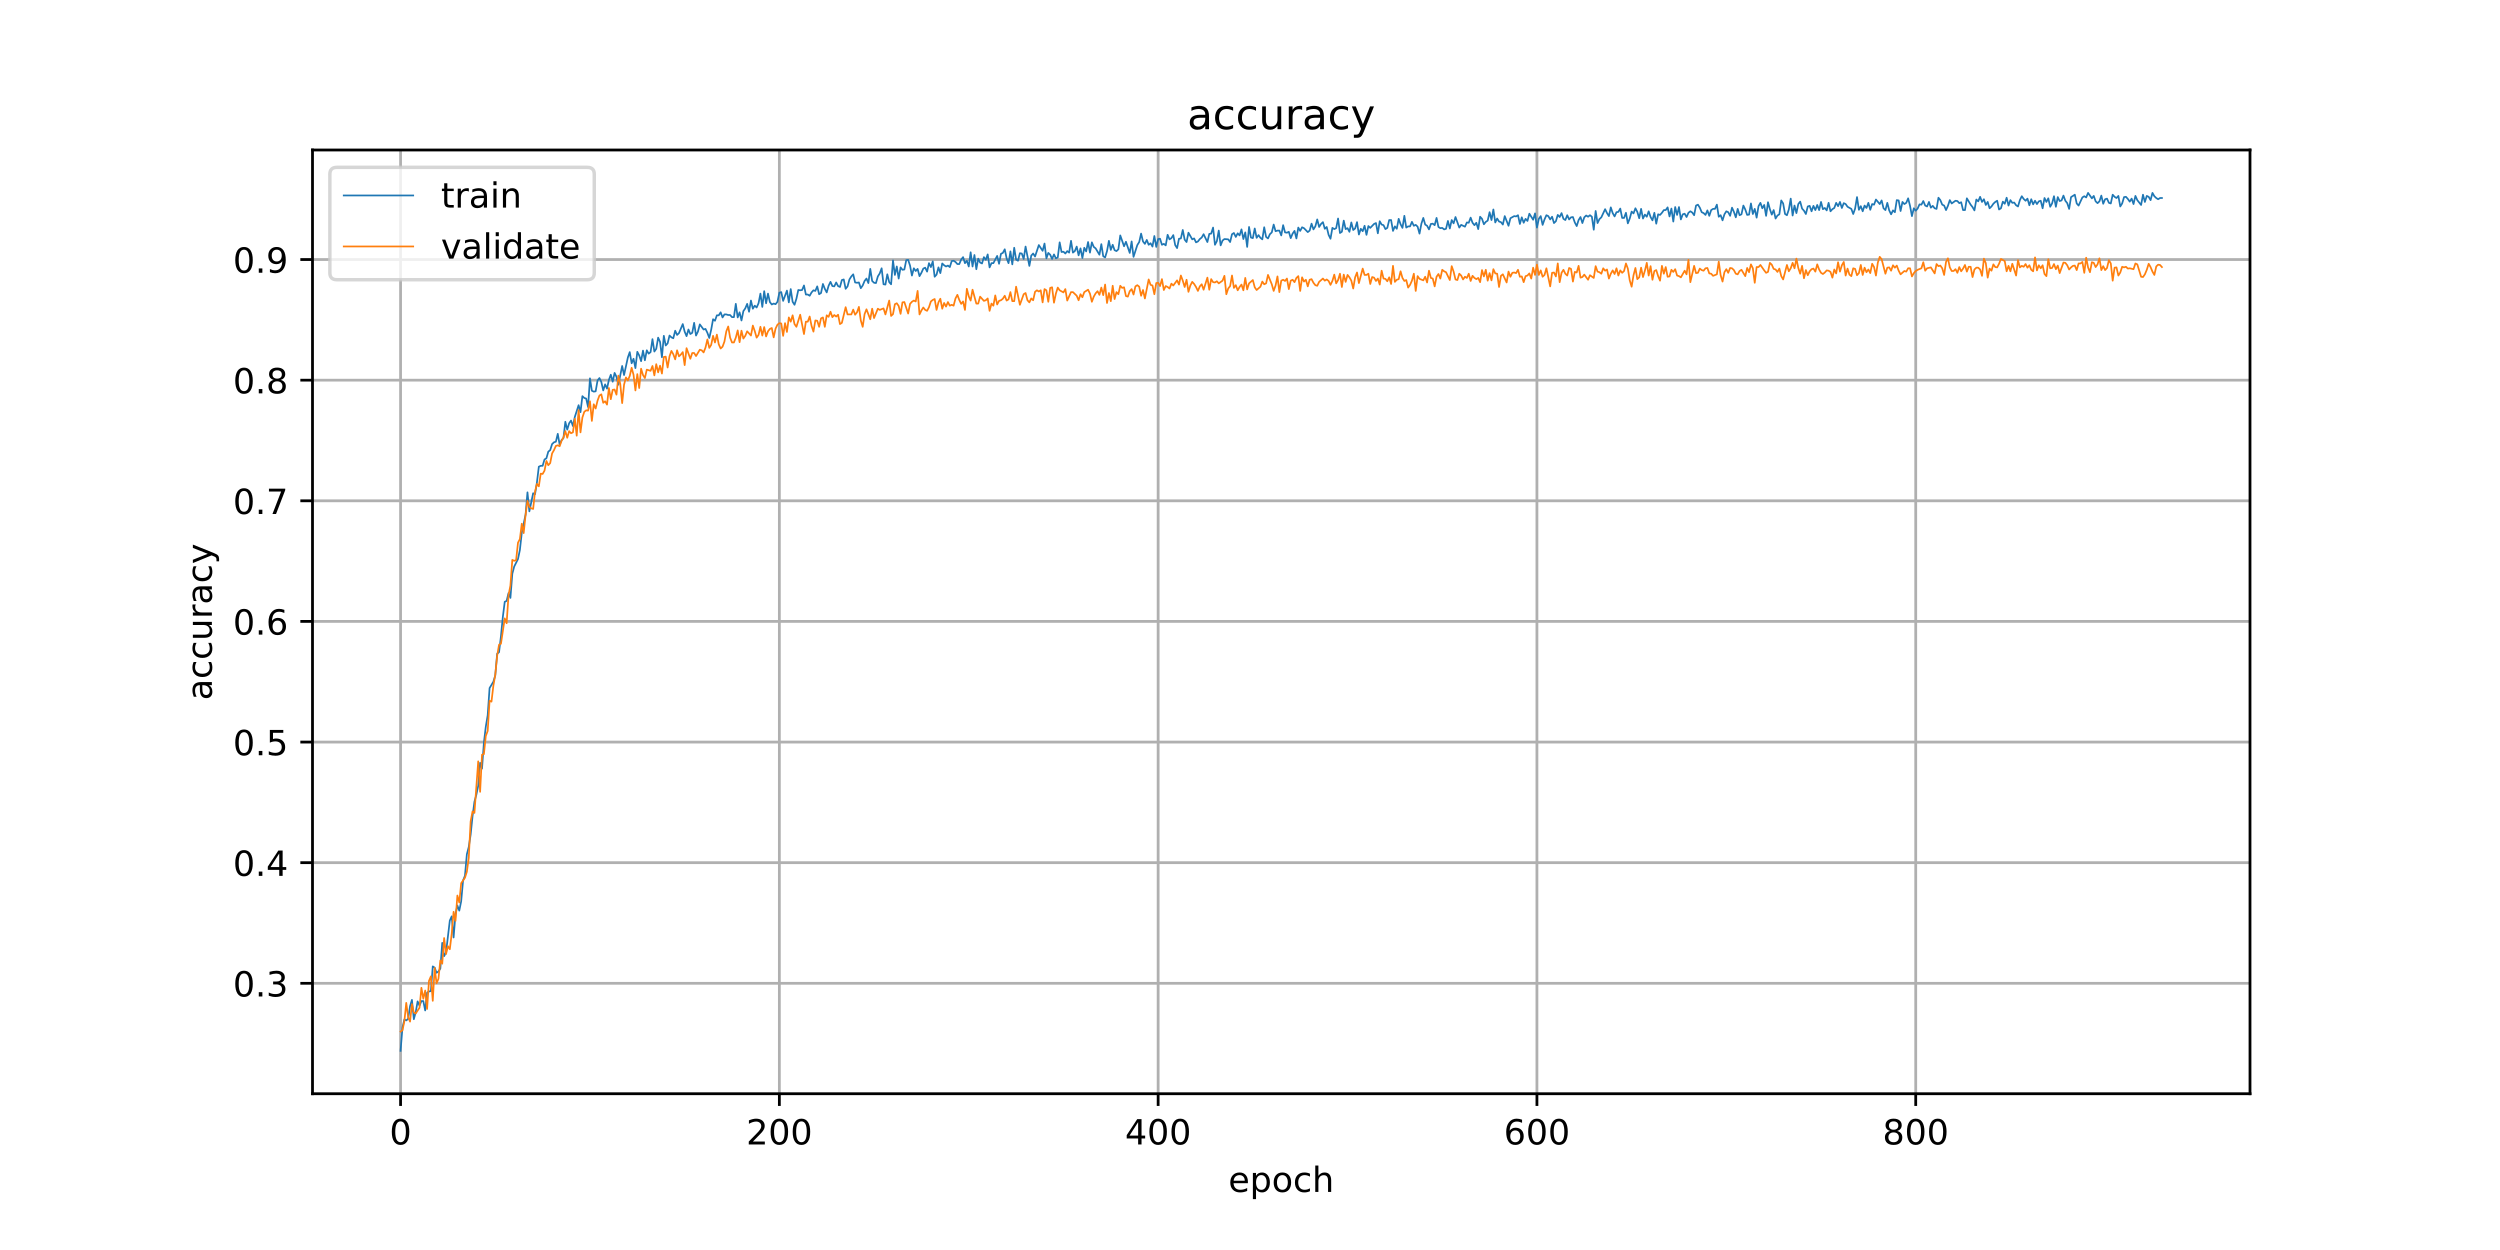 <?xml version="1.0" encoding="utf-8" standalone="no"?>
<!DOCTYPE svg PUBLIC "-//W3C//DTD SVG 1.1//EN"
  "http://www.w3.org/Graphics/SVG/1.1/DTD/svg11.dtd">
<!-- Created with matplotlib (https://matplotlib.org/) -->
<svg height="360pt" version="1.1" viewBox="0 0 720 360" width="720pt" xmlns="http://www.w3.org/2000/svg" xmlns:xlink="http://www.w3.org/1999/xlink">
 <defs>
  <style type="text/css">
*{stroke-linecap:butt;stroke-linejoin:round;}
  </style>
 </defs>
 <g id="figure_1">
  <g id="patch_1">
   <path d="M 0 360 
L 720 360 
L 720 0 
L 0 0 
z
" style="fill:#ffffff;"/>
  </g>
  <g id="axes_1">
   <g id="patch_2">
    <path d="M 90 315 
L 648 315 
L 648 43.2 
L 90 43.2 
z
" style="fill:#ffffff;"/>
   </g>
   <g id="matplotlib.axis_1">
    <g id="xtick_1">
     <g id="line2d_1">
      <path clip-path="url(#p4ddd179796)" d="M 115.364 315 
L 115.364 43.2 
" style="fill:none;stroke:#b0b0b0;stroke-linecap:square;stroke-width:0.8;"/>
     </g>
     <g id="line2d_2">
      <defs>
       <path d="M 0 0 
L 0 3.5 
" id="ma82f486659" style="stroke:#000000;stroke-width:0.8;"/>
      </defs>
      <g>
       <use style="stroke:#000000;stroke-width:0.8;" x="115.364" xlink:href="#ma82f486659" y="315"/>
      </g>
     </g>
     <g id="text_1">
      <!-- 0 -->
      <defs>
       <path d="M 31.781 66.406 
Q 24.172 66.406 20.328 58.906 
Q 16.5 51.422 16.5 36.375 
Q 16.5 21.391 20.328 13.891 
Q 24.172 6.391 31.781 6.391 
Q 39.453 6.391 43.281 13.891 
Q 47.125 21.391 47.125 36.375 
Q 47.125 51.422 43.281 58.906 
Q 39.453 66.406 31.781 66.406 
z
M 31.781 74.219 
Q 44.047 74.219 50.516 64.516 
Q 56.984 54.828 56.984 36.375 
Q 56.984 17.969 50.516 8.266 
Q 44.047 -1.422 31.781 -1.422 
Q 19.531 -1.422 13.062 8.266 
Q 6.594 17.969 6.594 36.375 
Q 6.594 54.828 13.062 64.516 
Q 19.531 74.219 31.781 74.219 
z
" id="DejaVuSans-48"/>
      </defs>
      <g transform="translate(112.182 329.598)scale(0.1 -0.1)">
       <use xlink:href="#DejaVuSans-48"/>
      </g>
     </g>
    </g>
    <g id="xtick_2">
     <g id="line2d_3">
      <path clip-path="url(#p4ddd179796)" d="M 224.455 315 
L 224.455 43.2 
" style="fill:none;stroke:#b0b0b0;stroke-linecap:square;stroke-width:0.8;"/>
     </g>
     <g id="line2d_4">
      <g>
       <use style="stroke:#000000;stroke-width:0.8;" x="224.455" xlink:href="#ma82f486659" y="315"/>
      </g>
     </g>
     <g id="text_2">
      <!-- 200 -->
      <defs>
       <path d="M 19.188 8.297 
L 53.609 8.297 
L 53.609 0 
L 7.328 0 
L 7.328 8.297 
Q 12.938 14.109 22.625 23.891 
Q 32.328 33.688 34.812 36.531 
Q 39.547 41.844 41.422 45.531 
Q 43.312 49.219 43.312 52.781 
Q 43.312 58.594 39.234 62.25 
Q 35.156 65.922 28.609 65.922 
Q 23.969 65.922 18.812 64.312 
Q 13.672 62.703 7.812 59.422 
L 7.812 69.391 
Q 13.766 71.781 18.938 73 
Q 24.125 74.219 28.422 74.219 
Q 39.75 74.219 46.484 68.547 
Q 53.219 62.891 53.219 53.422 
Q 53.219 48.922 51.531 44.891 
Q 49.859 40.875 45.406 35.406 
Q 44.188 33.984 37.641 27.219 
Q 31.109 20.453 19.188 8.297 
z
" id="DejaVuSans-50"/>
      </defs>
      <g transform="translate(214.911 329.598)scale(0.1 -0.1)">
       <use xlink:href="#DejaVuSans-50"/>
       <use x="63.623" xlink:href="#DejaVuSans-48"/>
       <use x="127.246" xlink:href="#DejaVuSans-48"/>
      </g>
     </g>
    </g>
    <g id="xtick_3">
     <g id="line2d_5">
      <path clip-path="url(#p4ddd179796)" d="M 333.545 315 
L 333.545 43.2 
" style="fill:none;stroke:#b0b0b0;stroke-linecap:square;stroke-width:0.8;"/>
     </g>
     <g id="line2d_6">
      <g>
       <use style="stroke:#000000;stroke-width:0.8;" x="333.545" xlink:href="#ma82f486659" y="315"/>
      </g>
     </g>
     <g id="text_3">
      <!-- 400 -->
      <defs>
       <path d="M 37.797 64.312 
L 12.891 25.391 
L 37.797 25.391 
z
M 35.203 72.906 
L 47.609 72.906 
L 47.609 25.391 
L 58.016 25.391 
L 58.016 17.188 
L 47.609 17.188 
L 47.609 0 
L 37.797 0 
L 37.797 17.188 
L 4.891 17.188 
L 4.891 26.703 
z
" id="DejaVuSans-52"/>
      </defs>
      <g transform="translate(324.002 329.598)scale(0.1 -0.1)">
       <use xlink:href="#DejaVuSans-52"/>
       <use x="63.623" xlink:href="#DejaVuSans-48"/>
       <use x="127.246" xlink:href="#DejaVuSans-48"/>
      </g>
     </g>
    </g>
    <g id="xtick_4">
     <g id="line2d_7">
      <path clip-path="url(#p4ddd179796)" d="M 442.636 315 
L 442.636 43.2 
" style="fill:none;stroke:#b0b0b0;stroke-linecap:square;stroke-width:0.8;"/>
     </g>
     <g id="line2d_8">
      <g>
       <use style="stroke:#000000;stroke-width:0.8;" x="442.636" xlink:href="#ma82f486659" y="315"/>
      </g>
     </g>
     <g id="text_4">
      <!-- 600 -->
      <defs>
       <path d="M 33.016 40.375 
Q 26.375 40.375 22.484 35.828 
Q 18.609 31.297 18.609 23.391 
Q 18.609 15.531 22.484 10.953 
Q 26.375 6.391 33.016 6.391 
Q 39.656 6.391 43.531 10.953 
Q 47.406 15.531 47.406 23.391 
Q 47.406 31.297 43.531 35.828 
Q 39.656 40.375 33.016 40.375 
z
M 52.594 71.297 
L 52.594 62.312 
Q 48.875 64.062 45.094 64.984 
Q 41.312 65.922 37.594 65.922 
Q 27.828 65.922 22.672 59.328 
Q 17.531 52.734 16.797 39.406 
Q 19.672 43.656 24.016 45.922 
Q 28.375 48.188 33.594 48.188 
Q 44.578 48.188 50.953 41.516 
Q 57.328 34.859 57.328 23.391 
Q 57.328 12.156 50.688 5.359 
Q 44.047 -1.422 33.016 -1.422 
Q 20.359 -1.422 13.672 8.266 
Q 6.984 17.969 6.984 36.375 
Q 6.984 53.656 15.188 63.938 
Q 23.391 74.219 37.203 74.219 
Q 40.922 74.219 44.703 73.484 
Q 48.484 72.75 52.594 71.297 
z
" id="DejaVuSans-54"/>
      </defs>
      <g transform="translate(433.093 329.598)scale(0.1 -0.1)">
       <use xlink:href="#DejaVuSans-54"/>
       <use x="63.623" xlink:href="#DejaVuSans-48"/>
       <use x="127.246" xlink:href="#DejaVuSans-48"/>
      </g>
     </g>
    </g>
    <g id="xtick_5">
     <g id="line2d_9">
      <path clip-path="url(#p4ddd179796)" d="M 551.727 315 
L 551.727 43.2 
" style="fill:none;stroke:#b0b0b0;stroke-linecap:square;stroke-width:0.8;"/>
     </g>
     <g id="line2d_10">
      <g>
       <use style="stroke:#000000;stroke-width:0.8;" x="551.727" xlink:href="#ma82f486659" y="315"/>
      </g>
     </g>
     <g id="text_5">
      <!-- 800 -->
      <defs>
       <path d="M 31.781 34.625 
Q 24.75 34.625 20.719 30.859 
Q 16.703 27.094 16.703 20.516 
Q 16.703 13.922 20.719 10.156 
Q 24.75 6.391 31.781 6.391 
Q 38.812 6.391 42.859 10.172 
Q 46.922 13.969 46.922 20.516 
Q 46.922 27.094 42.891 30.859 
Q 38.875 34.625 31.781 34.625 
z
M 21.922 38.812 
Q 15.578 40.375 12.031 44.719 
Q 8.5 49.078 8.5 55.328 
Q 8.5 64.062 14.719 69.141 
Q 20.953 74.219 31.781 74.219 
Q 42.672 74.219 48.875 69.141 
Q 55.078 64.062 55.078 55.328 
Q 55.078 49.078 51.531 44.719 
Q 48 40.375 41.703 38.812 
Q 48.828 37.156 52.797 32.312 
Q 56.781 27.484 56.781 20.516 
Q 56.781 9.906 50.312 4.234 
Q 43.844 -1.422 31.781 -1.422 
Q 19.734 -1.422 13.25 4.234 
Q 6.781 9.906 6.781 20.516 
Q 6.781 27.484 10.781 32.312 
Q 14.797 37.156 21.922 38.812 
z
M 18.312 54.391 
Q 18.312 48.734 21.844 45.562 
Q 25.391 42.391 31.781 42.391 
Q 38.141 42.391 41.719 45.562 
Q 45.312 48.734 45.312 54.391 
Q 45.312 60.062 41.719 63.234 
Q 38.141 66.406 31.781 66.406 
Q 25.391 66.406 21.844 63.234 
Q 18.312 60.062 18.312 54.391 
z
" id="DejaVuSans-56"/>
      </defs>
      <g transform="translate(542.184 329.598)scale(0.1 -0.1)">
       <use xlink:href="#DejaVuSans-56"/>
       <use x="63.623" xlink:href="#DejaVuSans-48"/>
       <use x="127.246" xlink:href="#DejaVuSans-48"/>
      </g>
     </g>
    </g>
    <g id="text_6">
     <!-- epoch -->
     <defs>
      <path d="M 56.203 29.594 
L 56.203 25.203 
L 14.891 25.203 
Q 15.484 15.922 20.484 11.062 
Q 25.484 6.203 34.422 6.203 
Q 39.594 6.203 44.453 7.469 
Q 49.312 8.734 54.109 11.281 
L 54.109 2.781 
Q 49.266 0.734 44.188 -0.344 
Q 39.109 -1.422 33.891 -1.422 
Q 20.797 -1.422 13.156 6.188 
Q 5.516 13.812 5.516 26.812 
Q 5.516 40.234 12.766 48.109 
Q 20.016 56 32.328 56 
Q 43.359 56 49.781 48.891 
Q 56.203 41.797 56.203 29.594 
z
M 47.219 32.234 
Q 47.125 39.594 43.094 43.984 
Q 39.062 48.391 32.422 48.391 
Q 24.906 48.391 20.391 44.141 
Q 15.875 39.891 15.188 32.172 
z
" id="DejaVuSans-101"/>
      <path d="M 18.109 8.203 
L 18.109 -20.797 
L 9.078 -20.797 
L 9.078 54.688 
L 18.109 54.688 
L 18.109 46.391 
Q 20.953 51.266 25.266 53.625 
Q 29.594 56 35.594 56 
Q 45.562 56 51.781 48.094 
Q 58.016 40.188 58.016 27.297 
Q 58.016 14.406 51.781 6.484 
Q 45.562 -1.422 35.594 -1.422 
Q 29.594 -1.422 25.266 0.953 
Q 20.953 3.328 18.109 8.203 
z
M 48.688 27.297 
Q 48.688 37.203 44.609 42.844 
Q 40.531 48.484 33.406 48.484 
Q 26.266 48.484 22.188 42.844 
Q 18.109 37.203 18.109 27.297 
Q 18.109 17.391 22.188 11.75 
Q 26.266 6.109 33.406 6.109 
Q 40.531 6.109 44.609 11.75 
Q 48.688 17.391 48.688 27.297 
z
" id="DejaVuSans-112"/>
      <path d="M 30.609 48.391 
Q 23.391 48.391 19.188 42.75 
Q 14.984 37.109 14.984 27.297 
Q 14.984 17.484 19.156 11.844 
Q 23.344 6.203 30.609 6.203 
Q 37.797 6.203 41.984 11.859 
Q 46.188 17.531 46.188 27.297 
Q 46.188 37.016 41.984 42.703 
Q 37.797 48.391 30.609 48.391 
z
M 30.609 56 
Q 42.328 56 49.016 48.375 
Q 55.719 40.766 55.719 27.297 
Q 55.719 13.875 49.016 6.219 
Q 42.328 -1.422 30.609 -1.422 
Q 18.844 -1.422 12.172 6.219 
Q 5.516 13.875 5.516 27.297 
Q 5.516 40.766 12.172 48.375 
Q 18.844 56 30.609 56 
z
" id="DejaVuSans-111"/>
      <path d="M 48.781 52.594 
L 48.781 44.188 
Q 44.969 46.297 41.141 47.344 
Q 37.312 48.391 33.406 48.391 
Q 24.656 48.391 19.812 42.844 
Q 14.984 37.312 14.984 27.297 
Q 14.984 17.281 19.812 11.734 
Q 24.656 6.203 33.406 6.203 
Q 37.312 6.203 41.141 7.25 
Q 44.969 8.297 48.781 10.406 
L 48.781 2.094 
Q 45.016 0.344 40.984 -0.531 
Q 36.969 -1.422 32.422 -1.422 
Q 20.062 -1.422 12.781 6.344 
Q 5.516 14.109 5.516 27.297 
Q 5.516 40.672 12.859 48.328 
Q 20.219 56 33.016 56 
Q 37.156 56 41.109 55.141 
Q 45.062 54.297 48.781 52.594 
z
" id="DejaVuSans-99"/>
      <path d="M 54.891 33.016 
L 54.891 0 
L 45.906 0 
L 45.906 32.719 
Q 45.906 40.484 42.875 44.328 
Q 39.844 48.188 33.797 48.188 
Q 26.516 48.188 22.312 43.547 
Q 18.109 38.922 18.109 30.906 
L 18.109 0 
L 9.078 0 
L 9.078 75.984 
L 18.109 75.984 
L 18.109 46.188 
Q 21.344 51.125 25.703 53.562 
Q 30.078 56 35.797 56 
Q 45.219 56 50.047 50.172 
Q 54.891 44.344 54.891 33.016 
z
" id="DejaVuSans-104"/>
     </defs>
     <g transform="translate(353.772 343.277)scale(0.1 -0.1)">
      <use xlink:href="#DejaVuSans-101"/>
      <use x="61.523" xlink:href="#DejaVuSans-112"/>
      <use x="125" xlink:href="#DejaVuSans-111"/>
      <use x="186.182" xlink:href="#DejaVuSans-99"/>
      <use x="241.162" xlink:href="#DejaVuSans-104"/>
     </g>
    </g>
   </g>
   <g id="matplotlib.axis_2">
    <g id="ytick_1">
     <g id="line2d_11">
      <path clip-path="url(#p4ddd179796)" d="M 90 283.191 
L 648 283.191 
" style="fill:none;stroke:#b0b0b0;stroke-linecap:square;stroke-width:0.8;"/>
     </g>
     <g id="line2d_12">
      <defs>
       <path d="M 0 0 
L -3.5 0 
" id="m013edb03f5" style="stroke:#000000;stroke-width:0.8;"/>
      </defs>
      <g>
       <use style="stroke:#000000;stroke-width:0.8;" x="90" xlink:href="#m013edb03f5" y="283.191"/>
      </g>
     </g>
     <g id="text_7">
      <!-- 0.3 -->
      <defs>
       <path d="M 10.688 12.406 
L 21 12.406 
L 21 0 
L 10.688 0 
z
" id="DejaVuSans-46"/>
       <path d="M 40.578 39.312 
Q 47.656 37.797 51.625 33 
Q 55.609 28.219 55.609 21.188 
Q 55.609 10.406 48.188 4.484 
Q 40.766 -1.422 27.094 -1.422 
Q 22.516 -1.422 17.656 -0.516 
Q 12.797 0.391 7.625 2.203 
L 7.625 11.719 
Q 11.719 9.328 16.594 8.109 
Q 21.484 6.891 26.812 6.891 
Q 36.078 6.891 40.938 10.547 
Q 45.797 14.203 45.797 21.188 
Q 45.797 27.641 41.281 31.266 
Q 36.766 34.906 28.719 34.906 
L 20.219 34.906 
L 20.219 43.016 
L 29.109 43.016 
Q 36.375 43.016 40.234 45.922 
Q 44.094 48.828 44.094 54.297 
Q 44.094 59.906 40.109 62.906 
Q 36.141 65.922 28.719 65.922 
Q 24.656 65.922 20.016 65.031 
Q 15.375 64.156 9.812 62.312 
L 9.812 71.094 
Q 15.438 72.656 20.344 73.438 
Q 25.25 74.219 29.594 74.219 
Q 40.828 74.219 47.359 69.109 
Q 53.906 64.016 53.906 55.328 
Q 53.906 49.266 50.438 45.094 
Q 46.969 40.922 40.578 39.312 
z
" id="DejaVuSans-51"/>
      </defs>
      <g transform="translate(67.097 286.99)scale(0.1 -0.1)">
       <use xlink:href="#DejaVuSans-48"/>
       <use x="63.623" xlink:href="#DejaVuSans-46"/>
       <use x="95.41" xlink:href="#DejaVuSans-51"/>
      </g>
     </g>
    </g>
    <g id="ytick_2">
     <g id="line2d_13">
      <path clip-path="url(#p4ddd179796)" d="M 90 248.45 
L 648 248.45 
" style="fill:none;stroke:#b0b0b0;stroke-linecap:square;stroke-width:0.8;"/>
     </g>
     <g id="line2d_14">
      <g>
       <use style="stroke:#000000;stroke-width:0.8;" x="90" xlink:href="#m013edb03f5" y="248.45"/>
      </g>
     </g>
     <g id="text_8">
      <!-- 0.4 -->
      <g transform="translate(67.097 252.25)scale(0.1 -0.1)">
       <use xlink:href="#DejaVuSans-48"/>
       <use x="63.623" xlink:href="#DejaVuSans-46"/>
       <use x="95.41" xlink:href="#DejaVuSans-52"/>
      </g>
     </g>
    </g>
    <g id="ytick_3">
     <g id="line2d_15">
      <path clip-path="url(#p4ddd179796)" d="M 90 213.71 
L 648 213.71 
" style="fill:none;stroke:#b0b0b0;stroke-linecap:square;stroke-width:0.8;"/>
     </g>
     <g id="line2d_16">
      <g>
       <use style="stroke:#000000;stroke-width:0.8;" x="90" xlink:href="#m013edb03f5" y="213.71"/>
      </g>
     </g>
     <g id="text_9">
      <!-- 0.5 -->
      <defs>
       <path d="M 10.797 72.906 
L 49.516 72.906 
L 49.516 64.594 
L 19.828 64.594 
L 19.828 46.734 
Q 21.969 47.469 24.109 47.828 
Q 26.266 48.188 28.422 48.188 
Q 40.625 48.188 47.75 41.5 
Q 54.891 34.812 54.891 23.391 
Q 54.891 11.625 47.562 5.094 
Q 40.234 -1.422 26.906 -1.422 
Q 22.312 -1.422 17.547 -0.641 
Q 12.797 0.141 7.719 1.703 
L 7.719 11.625 
Q 12.109 9.234 16.797 8.062 
Q 21.484 6.891 26.703 6.891 
Q 35.156 6.891 40.078 11.328 
Q 45.016 15.766 45.016 23.391 
Q 45.016 31 40.078 35.438 
Q 35.156 39.891 26.703 39.891 
Q 22.75 39.891 18.812 39.016 
Q 14.891 38.141 10.797 36.281 
z
" id="DejaVuSans-53"/>
      </defs>
      <g transform="translate(67.097 217.509)scale(0.1 -0.1)">
       <use xlink:href="#DejaVuSans-48"/>
       <use x="63.623" xlink:href="#DejaVuSans-46"/>
       <use x="95.41" xlink:href="#DejaVuSans-53"/>
      </g>
     </g>
    </g>
    <g id="ytick_4">
     <g id="line2d_17">
      <path clip-path="url(#p4ddd179796)" d="M 90 178.97 
L 648 178.97 
" style="fill:none;stroke:#b0b0b0;stroke-linecap:square;stroke-width:0.8;"/>
     </g>
     <g id="line2d_18">
      <g>
       <use style="stroke:#000000;stroke-width:0.8;" x="90" xlink:href="#m013edb03f5" y="178.97"/>
      </g>
     </g>
     <g id="text_10">
      <!-- 0.6 -->
      <g transform="translate(67.097 182.769)scale(0.1 -0.1)">
       <use xlink:href="#DejaVuSans-48"/>
       <use x="63.623" xlink:href="#DejaVuSans-46"/>
       <use x="95.41" xlink:href="#DejaVuSans-54"/>
      </g>
     </g>
    </g>
    <g id="ytick_5">
     <g id="line2d_19">
      <path clip-path="url(#p4ddd179796)" d="M 90 144.229 
L 648 144.229 
" style="fill:none;stroke:#b0b0b0;stroke-linecap:square;stroke-width:0.8;"/>
     </g>
     <g id="line2d_20">
      <g>
       <use style="stroke:#000000;stroke-width:0.8;" x="90" xlink:href="#m013edb03f5" y="144.229"/>
      </g>
     </g>
     <g id="text_11">
      <!-- 0.7 -->
      <defs>
       <path d="M 8.203 72.906 
L 55.078 72.906 
L 55.078 68.703 
L 28.609 0 
L 18.312 0 
L 43.219 64.594 
L 8.203 64.594 
z
" id="DejaVuSans-55"/>
      </defs>
      <g transform="translate(67.097 148.029)scale(0.1 -0.1)">
       <use xlink:href="#DejaVuSans-48"/>
       <use x="63.623" xlink:href="#DejaVuSans-46"/>
       <use x="95.41" xlink:href="#DejaVuSans-55"/>
      </g>
     </g>
    </g>
    <g id="ytick_6">
     <g id="line2d_21">
      <path clip-path="url(#p4ddd179796)" d="M 90 109.489 
L 648 109.489 
" style="fill:none;stroke:#b0b0b0;stroke-linecap:square;stroke-width:0.8;"/>
     </g>
     <g id="line2d_22">
      <g>
       <use style="stroke:#000000;stroke-width:0.8;" x="90" xlink:href="#m013edb03f5" y="109.489"/>
      </g>
     </g>
     <g id="text_12">
      <!-- 0.8 -->
      <g transform="translate(67.097 113.288)scale(0.1 -0.1)">
       <use xlink:href="#DejaVuSans-48"/>
       <use x="63.623" xlink:href="#DejaVuSans-46"/>
       <use x="95.41" xlink:href="#DejaVuSans-56"/>
      </g>
     </g>
    </g>
    <g id="ytick_7">
     <g id="line2d_23">
      <path clip-path="url(#p4ddd179796)" d="M 90 74.749 
L 648 74.749 
" style="fill:none;stroke:#b0b0b0;stroke-linecap:square;stroke-width:0.8;"/>
     </g>
     <g id="line2d_24">
      <g>
       <use style="stroke:#000000;stroke-width:0.8;" x="90" xlink:href="#m013edb03f5" y="74.749"/>
      </g>
     </g>
     <g id="text_13">
      <!-- 0.9 -->
      <defs>
       <path d="M 10.984 1.516 
L 10.984 10.5 
Q 14.703 8.734 18.5 7.812 
Q 22.312 6.891 25.984 6.891 
Q 35.75 6.891 40.891 13.453 
Q 46.047 20.016 46.781 33.406 
Q 43.953 29.203 39.594 26.953 
Q 35.25 24.703 29.984 24.703 
Q 19.047 24.703 12.672 31.312 
Q 6.297 37.938 6.297 49.422 
Q 6.297 60.641 12.938 67.422 
Q 19.578 74.219 30.609 74.219 
Q 43.266 74.219 49.922 64.516 
Q 56.594 54.828 56.594 36.375 
Q 56.594 19.141 48.406 8.859 
Q 40.234 -1.422 26.422 -1.422 
Q 22.703 -1.422 18.891 -0.688 
Q 15.094 0.047 10.984 1.516 
z
M 30.609 32.422 
Q 37.25 32.422 41.125 36.953 
Q 45.016 41.5 45.016 49.422 
Q 45.016 57.281 41.125 61.844 
Q 37.25 66.406 30.609 66.406 
Q 23.969 66.406 20.094 61.844 
Q 16.219 57.281 16.219 49.422 
Q 16.219 41.5 20.094 36.953 
Q 23.969 32.422 30.609 32.422 
z
" id="DejaVuSans-57"/>
      </defs>
      <g transform="translate(67.097 78.548)scale(0.1 -0.1)">
       <use xlink:href="#DejaVuSans-48"/>
       <use x="63.623" xlink:href="#DejaVuSans-46"/>
       <use x="95.41" xlink:href="#DejaVuSans-57"/>
      </g>
     </g>
    </g>
    <g id="text_14">
     <!-- accuracy -->
     <defs>
      <path d="M 34.281 27.484 
Q 23.391 27.484 19.188 25 
Q 14.984 22.516 14.984 16.5 
Q 14.984 11.719 18.141 8.906 
Q 21.297 6.109 26.703 6.109 
Q 34.188 6.109 38.703 11.406 
Q 43.219 16.703 43.219 25.484 
L 43.219 27.484 
z
M 52.203 31.203 
L 52.203 0 
L 43.219 0 
L 43.219 8.297 
Q 40.141 3.328 35.547 0.953 
Q 30.953 -1.422 24.312 -1.422 
Q 15.922 -1.422 10.953 3.297 
Q 6 8.016 6 15.922 
Q 6 25.141 12.172 29.828 
Q 18.359 34.516 30.609 34.516 
L 43.219 34.516 
L 43.219 35.406 
Q 43.219 41.609 39.141 45 
Q 35.062 48.391 27.688 48.391 
Q 23 48.391 18.547 47.266 
Q 14.109 46.141 10.016 43.891 
L 10.016 52.203 
Q 14.938 54.109 19.578 55.047 
Q 24.219 56 28.609 56 
Q 40.484 56 46.344 49.844 
Q 52.203 43.703 52.203 31.203 
z
" id="DejaVuSans-97"/>
      <path d="M 8.5 21.578 
L 8.5 54.688 
L 17.484 54.688 
L 17.484 21.922 
Q 17.484 14.156 20.5 10.266 
Q 23.531 6.391 29.594 6.391 
Q 36.859 6.391 41.078 11.031 
Q 45.312 15.672 45.312 23.688 
L 45.312 54.688 
L 54.297 54.688 
L 54.297 0 
L 45.312 0 
L 45.312 8.406 
Q 42.047 3.422 37.719 1 
Q 33.406 -1.422 27.688 -1.422 
Q 18.266 -1.422 13.375 4.438 
Q 8.5 10.297 8.5 21.578 
z
M 31.109 56 
z
" id="DejaVuSans-117"/>
      <path d="M 41.109 46.297 
Q 39.594 47.172 37.812 47.578 
Q 36.031 48 33.891 48 
Q 26.266 48 22.188 43.047 
Q 18.109 38.094 18.109 28.812 
L 18.109 0 
L 9.078 0 
L 9.078 54.688 
L 18.109 54.688 
L 18.109 46.188 
Q 20.953 51.172 25.484 53.578 
Q 30.031 56 36.531 56 
Q 37.453 56 38.578 55.875 
Q 39.703 55.766 41.062 55.516 
z
" id="DejaVuSans-114"/>
      <path d="M 32.172 -5.078 
Q 28.375 -14.844 24.75 -17.812 
Q 21.141 -20.797 15.094 -20.797 
L 7.906 -20.797 
L 7.906 -13.281 
L 13.188 -13.281 
Q 16.891 -13.281 18.938 -11.516 
Q 21 -9.766 23.484 -3.219 
L 25.094 0.875 
L 2.984 54.688 
L 12.5 54.688 
L 29.594 11.922 
L 46.688 54.688 
L 56.203 54.688 
z
" id="DejaVuSans-121"/>
     </defs>
     <g transform="translate(61.017 201.659)rotate(-90)scale(0.1 -0.1)">
      <use xlink:href="#DejaVuSans-97"/>
      <use x="61.279" xlink:href="#DejaVuSans-99"/>
      <use x="116.26" xlink:href="#DejaVuSans-99"/>
      <use x="171.24" xlink:href="#DejaVuSans-117"/>
      <use x="234.619" xlink:href="#DejaVuSans-114"/>
      <use x="275.732" xlink:href="#DejaVuSans-97"/>
      <use x="337.012" xlink:href="#DejaVuSans-99"/>
      <use x="391.992" xlink:href="#DejaVuSans-121"/>
     </g>
    </g>
   </g>
   <g id="line2d_25">
    <path clip-path="url(#p4ddd179796)" d="M 115.364 302.645 
L 115.909 295.958 
L 116.455 293.613 
L 117 293.874 
L 117.545 293.439 
L 118.091 289.792 
L 118.636 287.968 
L 119.182 293.526 
L 119.727 291.529 
L 120.273 288.402 
L 120.818 289.618 
L 121.364 288.315 
L 121.909 288.315 
L 122.455 291.007 
L 123 285.883 
L 123.545 285.536 
L 124.091 285.449 
L 124.636 278.327 
L 125.182 278.675 
L 125.727 280.151 
L 126.273 279.804 
L 126.818 278.935 
L 127.364 271.553 
L 127.909 275.374 
L 128.455 274.332 
L 129.545 265.126 
L 130.091 263.91 
L 130.636 269.99 
L 131.182 263.302 
L 131.727 260.783 
L 132.273 262.26 
L 132.818 259.567 
L 133.364 253.575 
L 133.909 252.185 
L 134.455 246.019 
L 135 243.934 
L 135.545 240.373 
L 136.091 235.075 
L 136.636 230.907 
L 137.182 228.909 
L 137.727 226.303 
L 138.273 219.703 
L 138.818 221.353 
L 139.364 213.884 
L 139.909 209.281 
L 140.455 205.98 
L 141 198.164 
L 142.091 196.34 
L 142.636 194.516 
L 143.182 188.263 
L 143.727 187.829 
L 144.273 183.225 
L 144.818 177.667 
L 145.364 173.324 
L 145.909 173.064 
L 146.455 170.806 
L 147 172.195 
L 147.545 165.247 
L 148.091 163.163 
L 149.182 160.992 
L 149.727 158.386 
L 150.273 153.436 
L 151.364 148.224 
L 151.909 141.798 
L 152.455 147.269 
L 153.545 142.058 
L 154.091 142.319 
L 154.636 138.931 
L 155.182 134.415 
L 155.727 134.155 
L 156.273 134.155 
L 156.818 132.331 
L 157.364 131.983 
L 157.909 130.073 
L 158.455 129.638 
L 159 127.901 
L 159.545 127.38 
L 160.091 127.207 
L 160.636 124.948 
L 161.182 128.075 
L 161.727 126.772 
L 162.273 126.164 
L 162.818 121.474 
L 163.364 123.733 
L 163.909 121.909 
L 164.455 121.127 
L 165 122.69 
L 165.545 120.085 
L 166.636 116.698 
L 167.182 118.695 
L 167.727 114.092 
L 168.273 114.613 
L 168.818 114.787 
L 169.364 117.219 
L 169.909 108.968 
L 170.455 112.529 
L 171 112.789 
L 171.545 112.702 
L 172.091 109.576 
L 172.636 108.881 
L 173.182 110.01 
L 173.727 112.442 
L 174.273 110.705 
L 174.818 111.921 
L 175.364 109.402 
L 175.909 107.926 
L 176.455 109.923 
L 177 107.405 
L 177.545 108.534 
L 178.091 110.792 
L 179.182 105.407 
L 179.727 108.013 
L 180.818 102.975 
L 181.364 101.412 
L 181.909 104.625 
L 182.455 103.323 
L 183 106.015 
L 183.545 101.325 
L 184.091 102.367 
L 184.636 104.017 
L 185.182 100.978 
L 185.727 103.757 
L 186.273 100.891 
L 186.818 101.846 
L 187.364 101.412 
L 187.909 97.677 
L 188.455 101.238 
L 189 100.456 
L 189.545 97.243 
L 190.091 98.459 
L 190.636 102.888 
L 191.182 96.722 
L 191.727 99.501 
L 192.273 98.893 
L 192.818 96.635 
L 193.364 97.156 
L 193.909 97.417 
L 194.455 95.245 
L 195 96.461 
L 195.545 95.94 
L 196.636 93.335 
L 197.182 95.506 
L 197.727 96.809 
L 198.273 94.898 
L 198.818 96.201 
L 199.364 95.853 
L 199.909 92.987 
L 200.455 96.635 
L 201 95.506 
L 201.545 93.422 
L 202.636 94.898 
L 203.182 94.724 
L 203.727 95.853 
L 204.273 97.33 
L 204.818 94.985 
L 205.364 91.945 
L 205.909 92.379 
L 206.455 90.816 
L 207 90.816 
L 207.545 89.948 
L 208.091 91.424 
L 208.636 90.555 
L 209.182 90.555 
L 209.727 90.729 
L 210.273 90.729 
L 210.818 91.337 
L 211.364 91.337 
L 211.909 87.516 
L 212.455 91.424 
L 213 89.948 
L 213.545 92.292 
L 214.091 89.6 
L 214.636 88.818 
L 215.182 87.516 
L 215.727 89.774 
L 216.273 86.56 
L 216.818 88.905 
L 217.364 88.037 
L 217.909 88.558 
L 218.455 87.342 
L 219 84.563 
L 219.545 88.384 
L 220.091 83.868 
L 220.636 87.342 
L 221.182 84.563 
L 221.727 86.995 
L 222.273 87.689 
L 222.818 87.429 
L 223.364 87.603 
L 223.909 86.908 
L 224.455 84.302 
L 225 84.129 
L 225.545 86.647 
L 226.636 83.694 
L 227.182 87.081 
L 227.727 83.26 
L 228.273 86.908 
L 228.818 87.776 
L 229.364 86.039 
L 229.909 83.521 
L 230.455 83.607 
L 231 83.521 
L 231.545 82.218 
L 232.091 84.823 
L 232.636 84.823 
L 233.182 85.171 
L 233.727 84.215 
L 234.273 83.607 
L 234.818 83.781 
L 235.364 82.478 
L 235.909 84.736 
L 236.455 84.389 
L 237 81.784 
L 237.545 83.173 
L 238.091 84.215 
L 238.636 82.305 
L 239.182 81.176 
L 239.727 82.391 
L 240.273 82.478 
L 240.818 81.349 
L 241.364 82.391 
L 241.909 82.652 
L 242.455 80.654 
L 243 80.481 
L 243.545 83.173 
L 244.091 82.478 
L 244.636 80.481 
L 245.182 79.612 
L 245.727 79.004 
L 246.273 81.349 
L 246.818 81.436 
L 247.364 81.349 
L 247.909 82.999 
L 248.455 82.218 
L 249 80.915 
L 249.545 80.22 
L 250.091 81.523 
L 250.636 77.441 
L 251.182 80.915 
L 251.727 81.436 
L 252.273 81.523 
L 252.818 79.612 
L 253.364 78.744 
L 253.909 77.267 
L 254.455 81.87 
L 255 81.957 
L 255.545 79.004 
L 256.091 81.262 
L 256.636 81.87 
L 257.182 75.009 
L 257.727 79.178 
L 258.273 76.746 
L 258.818 80.22 
L 259.364 77.007 
L 259.909 77.702 
L 260.455 77.615 
L 261 74.922 
L 261.545 74.835 
L 262.091 76.486 
L 262.636 79.352 
L 263.182 77.267 
L 263.727 78.049 
L 264.273 77.441 
L 264.818 79.525 
L 265.364 78.57 
L 265.909 77.354 
L 266.455 77.094 
L 267 78.223 
L 267.545 75.791 
L 268.091 76.92 
L 268.636 75.27 
L 269.182 79.699 
L 269.727 79.091 
L 270.273 77.007 
L 270.818 78.657 
L 271.364 75.878 
L 271.909 76.399 
L 272.455 76.746 
L 273 76.486 
L 273.545 76.92 
L 274.091 75.183 
L 274.636 75.096 
L 275.182 75.443 
L 275.727 76.051 
L 276.273 76.051 
L 276.818 74.749 
L 277.364 74.054 
L 277.909 75.791 
L 278.455 75.096 
L 279 76.746 
L 279.545 72.664 
L 280.091 76.746 
L 280.636 73.446 
L 281.182 77.528 
L 281.727 74.488 
L 282.273 75.617 
L 282.818 75.878 
L 283.364 74.054 
L 283.909 74.835 
L 284.455 73.272 
L 285 77.007 
L 285.545 75.791 
L 286.091 75.791 
L 287.182 73.706 
L 287.727 75.965 
L 288.273 73.098 
L 288.818 72.838 
L 289.364 71.796 
L 289.909 74.401 
L 290.455 75.791 
L 291 72.404 
L 291.545 76.138 
L 292.091 71.361 
L 292.636 74.749 
L 293.182 75.096 
L 293.727 72.925 
L 294.273 73.012 
L 294.818 74.575 
L 295.364 71.014 
L 296.455 76.572 
L 297 73.62 
L 297.545 73.012 
L 298.091 73.88 
L 299.182 70.58 
L 300.273 72.23 
L 300.818 70.146 
L 301.364 74.401 
L 301.909 72.838 
L 302.455 73.359 
L 303 74.575 
L 303.545 73.272 
L 304.091 74.401 
L 304.636 74.141 
L 305.182 69.798 
L 305.727 72.577 
L 306.273 72.49 
L 306.818 73.012 
L 307.364 72.317 
L 307.909 72.751 
L 308.455 69.364 
L 309 72.751 
L 309.545 72.317 
L 310.091 71.014 
L 310.636 73.533 
L 311.182 71.535 
L 311.727 74.314 
L 312.273 71.361 
L 312.818 72.404 
L 313.364 69.711 
L 313.909 72.751 
L 314.455 69.798 
L 315 71.101 
L 315.545 71.535 
L 316.636 73.359 
L 317.182 70.319 
L 317.727 73.793 
L 318.273 74.141 
L 318.818 72.317 
L 319.364 69.364 
L 319.909 71.969 
L 320.455 70.493 
L 321 72.056 
L 321.545 72.317 
L 322.091 71.796 
L 322.636 67.801 
L 323.727 70.927 
L 324.273 69.624 
L 325.364 72.838 
L 325.909 69.538 
L 326.455 73.967 
L 327.545 70.58 
L 328.091 69.711 
L 328.636 67.279 
L 329.182 69.538 
L 329.727 70.232 
L 330.273 69.103 
L 330.818 70.493 
L 331.364 70.059 
L 331.909 71.014 
L 332.455 67.974 
L 333 71.101 
L 333.545 68.843 
L 334.091 68.756 
L 334.636 70.493 
L 335.182 70.232 
L 335.727 70.667 
L 336.273 67.627 
L 336.818 68.93 
L 337.364 68.582 
L 337.909 67.714 
L 338.455 70.58 
L 339 71.448 
L 339.545 68.756 
L 340.091 68.669 
L 340.636 66.237 
L 341.182 69.016 
L 341.727 69.711 
L 342.273 67.019 
L 343.364 68.93 
L 343.909 68.669 
L 344.455 69.798 
L 345 69.538 
L 345.545 68.843 
L 346.091 68.408 
L 346.636 67.453 
L 347.727 69.711 
L 348.273 67.366 
L 348.818 67.279 
L 349.364 65.542 
L 349.909 70.493 
L 350.455 69.451 
L 351 66.411 
L 351.545 70.667 
L 352.091 69.277 
L 352.636 68.843 
L 353.727 68.93 
L 354.273 69.711 
L 354.818 67.453 
L 355.364 67.106 
L 355.909 68.235 
L 356.455 67.193 
L 357 67.801 
L 357.545 66.064 
L 358.091 68.843 
L 358.636 66.932 
L 359.182 71.101 
L 359.727 65.369 
L 360.273 68.408 
L 360.818 68.582 
L 361.364 65.803 
L 361.909 68.495 
L 362.455 67.714 
L 363 68.495 
L 363.545 68.93 
L 364.091 65.456 
L 364.636 68.235 
L 365.182 68.669 
L 365.727 67.453 
L 366.273 66.932 
L 366.818 64.674 
L 367.364 66.585 
L 367.909 66.411 
L 368.455 66.411 
L 369 67.801 
L 369.545 64.848 
L 370.091 66.932 
L 370.636 67.019 
L 371.182 66.758 
L 371.727 68.582 
L 372.273 67.279 
L 372.818 66.498 
L 373.364 68.669 
L 373.909 65.542 
L 374.455 66.498 
L 375 65.456 
L 375.545 65.716 
L 376.636 66.845 
L 377.182 66.411 
L 377.727 64.413 
L 378.273 66.064 
L 378.818 65.195 
L 379.364 63.197 
L 379.909 65.369 
L 380.455 64.5 
L 381 63.979 
L 381.545 65.89 
L 382.091 65.369 
L 382.636 67.627 
L 383.182 68.756 
L 383.727 65.629 
L 384.273 65.977 
L 384.818 65.716 
L 385.364 62.937 
L 385.909 67.106 
L 386.455 66.758 
L 387 63.545 
L 387.545 65.977 
L 388.091 65.716 
L 388.636 66.758 
L 389.182 64.066 
L 389.727 66.237 
L 390.273 65.803 
L 390.818 63.979 
L 391.364 67.54 
L 391.909 65.89 
L 392.455 66.585 
L 393 65.021 
L 393.545 67.627 
L 394.091 65.108 
L 394.636 65.629 
L 395.727 64.5 
L 396.273 64.24 
L 396.818 67.193 
L 397.364 63.719 
L 397.909 64.674 
L 398.455 64.848 
L 399 65.977 
L 399.545 65.629 
L 400.091 63.371 
L 400.636 63.371 
L 401.182 66.498 
L 401.727 65.195 
L 402.273 65.89 
L 402.818 63.024 
L 403.364 64.587 
L 403.909 65.629 
L 404.455 62.155 
L 405 65.542 
L 405.545 65.195 
L 406.091 65.195 
L 406.636 63.892 
L 407.182 65.021 
L 407.727 64.761 
L 408.273 65.282 
L 408.818 67.279 
L 409.364 64.413 
L 409.909 62.763 
L 410.455 64.674 
L 411 65.021 
L 411.545 66.064 
L 412.091 64.5 
L 412.636 64.413 
L 413.182 64.848 
L 413.727 62.763 
L 414.273 65.369 
L 414.818 65.716 
L 415.364 65.629 
L 415.909 66.064 
L 416.455 65.89 
L 417 63.632 
L 417.545 65.803 
L 418.091 63.371 
L 418.636 64.326 
L 419.182 62.503 
L 420.273 65.542 
L 420.818 64.761 
L 421.909 65.282 
L 422.455 64.066 
L 423 64.153 
L 423.545 62.676 
L 424.091 64.153 
L 424.636 64.848 
L 425.182 64.153 
L 425.727 65.977 
L 426.273 62.416 
L 426.818 63.024 
L 427.364 64.587 
L 427.909 63.892 
L 428.455 63.545 
L 429 61.113 
L 429.545 63.371 
L 430.091 60.331 
L 430.636 64.066 
L 431.182 62.937 
L 431.727 63.805 
L 432.273 63.979 
L 432.818 64.674 
L 433.364 62.242 
L 434.455 65.021 
L 435 62.85 
L 436.091 62.242 
L 436.636 62.329 
L 437.182 61.982 
L 437.727 64.5 
L 438.273 62.589 
L 438.818 64.153 
L 439.364 63.024 
L 439.909 63.632 
L 440.455 61.547 
L 441.545 63.284 
L 442.091 61.46 
L 442.636 65.542 
L 443.182 63.024 
L 443.727 62.242 
L 444.273 64.761 
L 444.818 63.197 
L 445.364 61.982 
L 445.909 62.242 
L 446.455 63.197 
L 447 62.416 
L 447.545 64.24 
L 448.091 63.719 
L 448.636 61.895 
L 449.182 62.503 
L 449.727 61.374 
L 450.273 63.024 
L 450.818 63.371 
L 451.364 61.982 
L 451.909 63.197 
L 452.455 62.589 
L 453 62.503 
L 453.545 64.066 
L 454.091 65.108 
L 454.636 63.371 
L 455.182 62.503 
L 455.727 64.24 
L 456.273 62.589 
L 456.818 62.068 
L 457.364 62.416 
L 457.909 61.982 
L 458.455 62.416 
L 459 66.15 
L 459.545 60.766 
L 460.091 64.24 
L 460.636 63.111 
L 461.182 62.589 
L 462.273 60.244 
L 462.818 61.374 
L 463.364 62.242 
L 463.909 59.723 
L 464.455 61.374 
L 465 62.329 
L 465.545 61.113 
L 466.091 61.026 
L 466.636 60.071 
L 467.182 62.763 
L 467.727 62.763 
L 468.273 61.287 
L 468.818 64.326 
L 469.364 62.937 
L 469.909 60.939 
L 470.455 61.46 
L 471 59.984 
L 471.545 61.026 
L 472.091 62.85 
L 472.636 60.158 
L 473.182 62.937 
L 473.727 61.808 
L 474.273 62.416 
L 474.818 60.852 
L 475.364 62.503 
L 475.909 63.458 
L 476.455 61.287 
L 477 64.413 
L 477.545 61.721 
L 478.091 61.895 
L 478.636 61.287 
L 479.182 60.505 
L 479.727 60.505 
L 480.273 59.723 
L 480.818 62.329 
L 481.364 60.071 
L 481.909 63.805 
L 482.455 59.637 
L 483 61.895 
L 483.545 59.637 
L 484.091 63.197 
L 484.636 61.721 
L 485.182 61.547 
L 485.727 62.503 
L 486.273 61.287 
L 486.818 60.852 
L 487.364 61.2 
L 487.909 61.982 
L 488.455 59.202 
L 489 58.942 
L 489.545 59.81 
L 490.091 61.113 
L 490.636 61.374 
L 491.182 61.895 
L 491.727 60.592 
L 492.273 62.155 
L 492.818 60.505 
L 493.364 60.158 
L 493.909 60.158 
L 494.455 58.942 
L 495 62.416 
L 495.545 61.982 
L 496.091 63.458 
L 496.636 61.721 
L 497.182 60.852 
L 497.727 61.113 
L 498.273 62.155 
L 498.818 59.81 
L 499.364 61.026 
L 499.909 62.589 
L 500.455 60.158 
L 501 61.982 
L 501.545 61.721 
L 502.091 59.202 
L 502.636 60.331 
L 503.182 61.895 
L 503.727 61.808 
L 504.273 58.594 
L 504.818 61.634 
L 505.364 60.158 
L 505.909 62.676 
L 506.455 59.376 
L 507 58.421 
L 507.545 59.984 
L 508.091 59.029 
L 508.636 62.155 
L 509.182 58.247 
L 509.727 60.244 
L 510.273 61.808 
L 510.818 60.505 
L 511.364 62.937 
L 511.909 62.068 
L 512.455 61.721 
L 513 57.726 
L 513.545 58.594 
L 514.091 61.634 
L 514.636 61.982 
L 515.182 60.331 
L 515.727 57.205 
L 516.273 62.068 
L 516.818 59.202 
L 517.364 61.374 
L 517.909 58.768 
L 518.455 58.073 
L 519 60.071 
L 519.545 60.679 
L 520.091 61.634 
L 520.636 59.463 
L 521.182 59.289 
L 521.727 60.852 
L 522.273 59.289 
L 522.818 60.505 
L 523.364 59.029 
L 523.909 60.505 
L 524.455 58.16 
L 525 60.244 
L 525.545 59.897 
L 526.091 60.592 
L 526.636 58.421 
L 527.182 60.852 
L 527.727 60.244 
L 528.273 59.897 
L 528.818 58.421 
L 529.364 59.376 
L 529.909 58.16 
L 530.455 59.897 
L 531 58.507 
L 531.545 58.768 
L 532.091 59.55 
L 533.182 60.158 
L 533.727 61.634 
L 534.273 60.071 
L 534.818 56.77 
L 535.364 60.418 
L 535.909 59.376 
L 536.455 60.852 
L 537 59.202 
L 537.545 59.897 
L 538.091 58.421 
L 538.636 60.418 
L 539.182 58.768 
L 539.727 58.942 
L 540.273 57.465 
L 541.364 58.768 
L 541.909 57.726 
L 542.455 59.984 
L 543 60.505 
L 543.545 58.421 
L 544.091 60.592 
L 544.636 61.721 
L 545.182 60.592 
L 545.727 61.113 
L 546.273 57.639 
L 546.818 57.726 
L 547.364 60.766 
L 547.909 58.16 
L 548.455 58.768 
L 549 58.421 
L 549.545 57.118 
L 550.091 59.289 
L 550.636 62.242 
L 551.182 59.984 
L 551.727 60.679 
L 552.273 60.071 
L 552.818 58.855 
L 553.364 58.942 
L 553.909 57.9 
L 554.455 59.202 
L 555 59.463 
L 555.545 58.16 
L 556.091 59.81 
L 556.636 59.289 
L 557.182 59.984 
L 557.727 60.158 
L 558.273 56.944 
L 558.818 57.639 
L 559.364 58.942 
L 559.909 59.202 
L 560.455 60.505 
L 561 59.289 
L 561.545 57.639 
L 562.091 58.594 
L 563.182 57.813 
L 563.727 57.9 
L 564.273 58.507 
L 564.818 58.247 
L 565.364 60.505 
L 565.909 60.505 
L 566.455 57.118 
L 567.545 58.942 
L 568.091 59.637 
L 568.636 60.592 
L 569.182 57.465 
L 569.727 57.986 
L 570.273 56.684 
L 570.818 58.16 
L 571.364 57.378 
L 571.909 59.029 
L 572.455 58.16 
L 573 59.984 
L 573.545 59.463 
L 574.091 58.681 
L 574.636 58.16 
L 575.182 57.813 
L 575.727 60.331 
L 576.273 59.984 
L 576.818 58.073 
L 577.364 58.681 
L 577.909 56.944 
L 578.455 59.202 
L 579 57.639 
L 579.545 58.421 
L 580.091 58.334 
L 580.636 59.115 
L 581.182 59.463 
L 581.727 57.639 
L 582.273 56.51 
L 582.818 57.292 
L 583.364 57.813 
L 583.909 57.205 
L 584.455 59.115 
L 585 57.378 
L 585.545 58.855 
L 586.091 57.813 
L 586.636 58.768 
L 587.182 57.986 
L 587.727 57.813 
L 588.273 59.984 
L 588.818 57.031 
L 589.364 58.16 
L 589.909 57.118 
L 590.455 59.55 
L 591 58.594 
L 591.545 56.51 
L 592.091 59.55 
L 592.636 56.77 
L 593.182 57.9 
L 593.727 57.726 
L 594.273 56.336 
L 594.818 57.813 
L 595.364 58.507 
L 595.909 60.158 
L 596.455 56.77 
L 597.545 56.076 
L 598.091 58.594 
L 598.636 59.202 
L 599.727 56.857 
L 600.273 56.51 
L 600.818 56.857 
L 601.364 55.555 
L 602.455 57.118 
L 603 56.423 
L 603.545 57.986 
L 604.091 58.507 
L 604.636 57.986 
L 605.182 56.336 
L 605.727 58.681 
L 606.273 57.378 
L 606.818 57.205 
L 607.364 58.421 
L 607.909 58.594 
L 608.455 56.076 
L 609 56.684 
L 609.545 57.031 
L 610.091 56.423 
L 610.636 59.463 
L 611.182 58.594 
L 611.727 56.77 
L 612.273 56.684 
L 612.818 57.292 
L 613.364 58.073 
L 613.909 57.205 
L 614.455 58.768 
L 615 56.423 
L 615.545 57.639 
L 616.636 59.029 
L 617.182 56.076 
L 617.727 58.16 
L 618.273 56.423 
L 618.818 56.684 
L 619.364 57.639 
L 619.909 55.555 
L 620.455 56.51 
L 621 57.031 
L 621.545 57.378 
L 622.091 57.031 
L 622.636 57.031 
L 622.636 57.031 
" style="fill:none;stroke:#1f77b4;stroke-linecap:square;stroke-width:0.5;"/>
   </g>
   <g id="line2d_26">
    <path clip-path="url(#p4ddd179796)" d="M 115.364 297.087 
L 115.909 296.74 
L 116.455 294.134 
L 117 288.836 
L 117.545 292.918 
L 118.091 294.221 
L 118.636 289.184 
L 119.182 291.615 
L 119.727 291.876 
L 120.818 290.226 
L 121.364 284.494 
L 121.909 287.62 
L 122.455 285.275 
L 123 290.573 
L 123.545 282.496 
L 124.091 281.193 
L 124.636 288.228 
L 125.182 278.761 
L 125.727 283.191 
L 126.273 281.888 
L 126.818 276.59 
L 127.364 277.546 
L 127.909 270.163 
L 128.455 274.766 
L 129 272.508 
L 129.545 273.377 
L 130.091 268.947 
L 130.636 262.607 
L 131.182 265.213 
L 131.727 257.917 
L 132.273 259.915 
L 132.818 254.356 
L 133.909 252.793 
L 134.455 251.056 
L 135 247.061 
L 135.545 236.552 
L 136.091 233.686 
L 136.636 234.12 
L 137.727 219.269 
L 138.273 228.041 
L 138.818 217.358 
L 139.364 217.184 
L 139.909 211.973 
L 140.455 210.497 
L 141 201.812 
L 141.545 202.072 
L 142.091 197.469 
L 142.636 194.342 
L 143.182 188.871 
L 143.727 185.657 
L 144.273 185.397 
L 145.364 178.101 
L 145.909 179.491 
L 146.455 171.414 
L 147 168.634 
L 147.545 161.252 
L 148.091 161.513 
L 148.636 161.339 
L 149.182 156.302 
L 149.727 155.259 
L 150.273 150.83 
L 150.818 153.522 
L 151.364 148.311 
L 151.909 144.229 
L 152.455 145.966 
L 153 146.401 
L 153.545 146.574 
L 154.091 141.537 
L 154.636 139.366 
L 155.182 140.061 
L 155.727 136.413 
L 156.273 136.5 
L 156.818 135.544 
L 157.364 132.765 
L 157.909 133.981 
L 158.455 133.373 
L 159 130.594 
L 159.545 129.638 
L 160.091 128.422 
L 160.636 128.249 
L 161.182 128.509 
L 161.727 126.946 
L 162.273 125.991 
L 162.818 124.167 
L 163.364 126.078 
L 163.909 124.167 
L 164.455 124.775 
L 165 124.514 
L 165.545 120.606 
L 166.091 125.47 
L 166.636 118.087 
L 167.182 124.514 
L 167.727 120.258 
L 168.273 118.608 
L 168.818 118.174 
L 169.364 118.261 
L 169.909 115.569 
L 170.455 121.214 
L 171 116.437 
L 171.545 117.653 
L 172.091 115.395 
L 172.636 113.918 
L 173.182 113.571 
L 173.727 116.003 
L 174.273 115.569 
L 174.818 116.524 
L 175.364 111.747 
L 175.909 114.961 
L 176.455 112.268 
L 177 112.181 
L 177.545 113.658 
L 178.091 108.186 
L 178.636 110.618 
L 179.182 116.09 
L 179.727 110.792 
L 180.273 108.707 
L 180.818 109.576 
L 181.364 108.273 
L 181.909 105.928 
L 182.455 107.926 
L 183 112.442 
L 183.545 107.752 
L 184.091 111.747 
L 184.636 106.189 
L 185.182 108.013 
L 185.727 108.881 
L 186.273 106.449 
L 187.364 106.797 
L 187.909 105.407 
L 188.455 108.099 
L 189 104.886 
L 189.545 107.231 
L 190.091 105.32 
L 190.636 107.578 
L 191.182 102.801 
L 191.727 102.715 
L 192.273 105.841 
L 192.818 102.628 
L 193.364 101.064 
L 193.909 102.02 
L 194.455 103.496 
L 195 100.891 
L 195.545 102.628 
L 196.091 102.107 
L 196.636 101.412 
L 197.182 105.146 
L 197.727 100.283 
L 198.818 103.323 
L 199.364 101.672 
L 199.909 101.672 
L 200.455 102.541 
L 201.545 100.717 
L 202.091 100.891 
L 202.636 101.499 
L 203.182 100.109 
L 203.727 97.764 
L 204.273 100.196 
L 204.818 99.327 
L 205.364 96.722 
L 205.909 98.633 
L 206.455 96.374 
L 207 99.154 
L 207.545 100.37 
L 208.091 99.849 
L 208.636 98.372 
L 209.182 95.419 
L 209.727 94.03 
L 210.273 97.243 
L 210.818 98.633 
L 211.364 98.633 
L 211.909 97.243 
L 212.455 95.159 
L 213 98.546 
L 213.545 95.245 
L 214.091 97.504 
L 214.636 96.722 
L 215.182 95.419 
L 216.273 96.635 
L 216.818 93.769 
L 217.364 95.332 
L 217.909 97.243 
L 218.455 96.461 
L 219 94.116 
L 219.545 96.635 
L 220.091 94.203 
L 220.636 96.896 
L 221.182 95.419 
L 221.727 94.724 
L 222.273 94.464 
L 222.818 97.156 
L 223.364 94.637 
L 223.909 93.508 
L 224.455 93.074 
L 225 93.161 
L 225.545 96.722 
L 226.091 93.074 
L 226.636 95.593 
L 227.182 91.424 
L 227.727 92.64 
L 228.273 90.816 
L 228.818 93.335 
L 229.364 94.116 
L 230.455 90.642 
L 231.545 96.201 
L 232.091 92.64 
L 232.636 92.64 
L 233.182 91.163 
L 233.727 93.856 
L 234.273 95.506 
L 234.818 92.292 
L 235.364 92.379 
L 235.909 94.116 
L 236.455 91.685 
L 237 91.424 
L 237.545 94.116 
L 238.091 90.816 
L 238.636 91.25 
L 239.182 89.774 
L 239.727 91.337 
L 240.273 90.729 
L 240.818 91.163 
L 241.364 90.642 
L 241.909 93.335 
L 242.455 92.987 
L 243.545 88.471 
L 244.091 90.555 
L 245.182 90.555 
L 245.727 89.166 
L 246.273 90.642 
L 246.818 89.948 
L 247.364 88.384 
L 247.909 92.292 
L 248.455 94.116 
L 249 90.469 
L 249.545 89.079 
L 250.636 91.945 
L 251.182 88.905 
L 251.727 91.598 
L 252.818 88.905 
L 253.364 89.253 
L 254.455 88.818 
L 255 90.555 
L 256.091 86.56 
L 256.636 90.99 
L 257.182 90.469 
L 257.727 87.603 
L 258.273 87.342 
L 258.818 88.124 
L 259.364 90.382 
L 259.909 87.081 
L 260.455 86.995 
L 261.545 90.295 
L 262.091 87.516 
L 262.636 86.908 
L 263.182 86.56 
L 263.727 86.821 
L 264.273 83.781 
L 264.818 90.555 
L 265.364 89.426 
L 265.909 88.558 
L 266.455 89.253 
L 267 89.513 
L 267.545 88.471 
L 268.091 86.821 
L 268.636 86.387 
L 269.182 86.126 
L 269.727 89.253 
L 270.273 87.081 
L 270.818 86.039 
L 271.364 88.905 
L 271.909 87.255 
L 272.455 88.297 
L 273 86.995 
L 273.545 88.037 
L 274.091 87.776 
L 274.636 88.037 
L 275.182 85.952 
L 275.727 84.91 
L 276.273 86.387 
L 276.818 87.516 
L 277.364 86.821 
L 277.909 89.253 
L 278.455 83.173 
L 279 85.344 
L 279.545 86.56 
L 280.091 83.434 
L 281.182 87.429 
L 281.727 87.429 
L 282.273 85.431 
L 283.364 86.647 
L 283.909 86.473 
L 284.455 85.952 
L 285 89.513 
L 285.545 87.429 
L 286.091 88.037 
L 286.636 85.084 
L 287.182 87.689 
L 287.727 86.647 
L 288.273 86.473 
L 288.818 86.039 
L 289.364 85.171 
L 289.909 86.56 
L 290.455 86.213 
L 291 84.129 
L 291.545 86.734 
L 292.091 86.734 
L 292.636 82.565 
L 293.727 87.776 
L 294.818 84.736 
L 295.364 84.389 
L 295.909 86.473 
L 296.455 87.081 
L 297 85.952 
L 297.545 86.473 
L 298.091 84.042 
L 298.636 83.607 
L 299.182 83.955 
L 299.727 83.607 
L 300.273 87.081 
L 300.818 83.26 
L 301.364 83.607 
L 301.909 86.908 
L 302.455 82.913 
L 303 82.739 
L 303.545 87.168 
L 304.091 84.563 
L 304.636 82.826 
L 305.182 83.607 
L 306.273 84.215 
L 306.818 83.26 
L 307.364 86.56 
L 308.455 84.129 
L 309 84.129 
L 310.091 85.171 
L 310.636 86.473 
L 311.182 84.736 
L 311.727 85.605 
L 312.273 84.129 
L 313.364 83.434 
L 313.909 84.563 
L 314.455 86.908 
L 315 85.431 
L 315.545 84.476 
L 316.091 83.868 
L 316.636 84.91 
L 317.182 82.826 
L 317.727 84.997 
L 318.273 81.957 
L 318.818 87.255 
L 319.364 84.389 
L 319.909 86.734 
L 320.455 82.305 
L 321 86.126 
L 321.545 84.129 
L 322.091 84.736 
L 322.636 82.305 
L 323.182 82.913 
L 323.727 82.739 
L 324.273 85.258 
L 324.818 85.431 
L 325.364 83.868 
L 325.909 83.26 
L 326.455 84.823 
L 327 82.478 
L 327.545 82.131 
L 328.091 82.565 
L 328.636 85.171 
L 329.182 83.521 
L 329.727 85.952 
L 330.818 80.481 
L 331.364 82.044 
L 331.909 82.218 
L 332.455 84.736 
L 333 81.523 
L 333.545 81.436 
L 334.091 82.391 
L 334.636 80.394 
L 335.182 83.521 
L 335.727 82.391 
L 336.273 82.652 
L 336.818 83.086 
L 337.364 81.697 
L 337.909 82.218 
L 339 80.741 
L 339.545 81.957 
L 340.091 79.352 
L 340.636 80.828 
L 341.182 82.652 
L 341.727 80.568 
L 342.273 84.042 
L 342.818 82.218 
L 343.364 81.176 
L 343.909 81.784 
L 344.455 82.652 
L 345 83.781 
L 345.545 82.478 
L 346.091 81.87 
L 346.636 83.434 
L 347.727 79.96 
L 348.273 83.434 
L 348.818 80.394 
L 349.364 81.262 
L 349.909 81.349 
L 350.455 81.002 
L 351 81.61 
L 352.091 80.828 
L 352.636 79.439 
L 353.182 84.736 
L 353.727 83.086 
L 354.273 82.391 
L 354.818 79.352 
L 355.364 82.913 
L 355.909 82.131 
L 356.455 83.607 
L 357 82.652 
L 357.545 81.957 
L 358.091 83.607 
L 358.636 80.047 
L 359.182 83.347 
L 359.727 81.61 
L 360.818 80.654 
L 361.364 82.739 
L 361.909 83.521 
L 363 82.565 
L 363.545 81.089 
L 364.091 81.87 
L 364.636 81.61 
L 365.182 79.178 
L 366.273 81.87 
L 366.818 83.781 
L 367.364 82.218 
L 367.909 79.612 
L 368.455 84.129 
L 369 80.828 
L 369.545 80.568 
L 370.091 80.915 
L 370.636 80.22 
L 371.182 83.26 
L 371.727 80.828 
L 372.273 80.568 
L 372.818 81.262 
L 373.364 80.047 
L 373.909 79.525 
L 374.455 83.781 
L 375 79.873 
L 375.545 81.089 
L 376.091 80.568 
L 376.636 82.478 
L 377.182 80.568 
L 377.727 80.394 
L 378.273 81.436 
L 378.818 82.131 
L 379.364 82.305 
L 379.909 81.176 
L 381 80.22 
L 381.545 80.828 
L 382.091 80.481 
L 382.636 80.915 
L 383.182 82.044 
L 383.727 80.915 
L 384.273 79.091 
L 384.818 81.61 
L 385.364 80.654 
L 385.909 78.831 
L 386.455 82.652 
L 387 79.091 
L 387.545 81.176 
L 388.091 79.178 
L 388.636 79.873 
L 389.182 80.828 
L 389.727 83.086 
L 390.273 79.873 
L 390.818 78.483 
L 391.364 81.523 
L 392.455 77.354 
L 393 79.178 
L 393.545 79.178 
L 394.091 78.831 
L 394.636 81.784 
L 395.182 79.786 
L 395.727 79.96 
L 396.273 80.915 
L 396.818 80.22 
L 397.364 81.957 
L 397.909 77.962 
L 398.455 80.22 
L 399 80.307 
L 399.545 81.002 
L 400.091 79.873 
L 400.636 81.784 
L 401.182 76.572 
L 401.727 81.176 
L 402.273 80.568 
L 402.818 80.394 
L 403.364 78.136 
L 403.909 80.047 
L 404.455 80.915 
L 405 80.654 
L 405.545 82.826 
L 406.091 82.044 
L 406.636 80.828 
L 407.182 78.831 
L 407.727 83.781 
L 408.273 79.525 
L 408.818 80.307 
L 409.909 80.741 
L 410.455 79.699 
L 411 81.349 
L 411.545 77.962 
L 412.091 80.047 
L 412.636 80.22 
L 413.182 82.478 
L 413.727 79.699 
L 414.273 78.917 
L 414.818 80.22 
L 415.364 77.702 
L 415.909 78.136 
L 416.455 78.396 
L 417.545 80.654 
L 418.091 76.659 
L 418.636 78.223 
L 419.182 80.481 
L 419.727 80.654 
L 420.273 78.831 
L 420.818 79.352 
L 421.364 80.481 
L 421.909 79.699 
L 422.455 80.047 
L 423 78.831 
L 423.545 80.915 
L 424.091 79.439 
L 424.636 80.047 
L 425.182 80.394 
L 425.727 80.047 
L 426.273 81.262 
L 426.818 77.788 
L 427.364 79.612 
L 427.909 77.702 
L 428.455 80.828 
L 429 78.657 
L 429.545 80.741 
L 430.091 77.528 
L 430.636 78.744 
L 431.182 78.831 
L 431.727 82.652 
L 432.273 79.439 
L 432.818 79.004 
L 433.909 81.349 
L 434.455 78.223 
L 435 79.699 
L 435.545 78.57 
L 436.091 78.483 
L 436.636 78.657 
L 437.182 77.702 
L 437.727 79.699 
L 438.273 79.612 
L 438.818 81.262 
L 439.364 79.525 
L 439.909 79.352 
L 440.455 78.744 
L 441 80.22 
L 441.545 77.094 
L 442.091 79.178 
L 442.636 76.225 
L 443.182 79.178 
L 443.727 77.875 
L 444.273 79.699 
L 444.818 79.178 
L 445.364 77.267 
L 446.455 82.478 
L 447 78.57 
L 447.545 78.483 
L 448.091 79.612 
L 448.636 75.878 
L 449.182 81.262 
L 449.727 78.57 
L 450.273 77.702 
L 450.818 78.831 
L 451.364 79.352 
L 451.909 77.18 
L 452.455 77.441 
L 453 81.089 
L 453.545 78.309 
L 454.091 78.483 
L 454.636 76.572 
L 455.182 79.96 
L 455.727 79.786 
L 456.273 79.091 
L 457.364 80.568 
L 457.909 79.265 
L 459 80.047 
L 459.545 76.659 
L 460.091 78.223 
L 460.636 78.396 
L 461.182 78.831 
L 461.727 77.267 
L 462.273 77.962 
L 462.818 77.615 
L 463.364 80.22 
L 463.909 78.831 
L 464.455 77.875 
L 465 78.917 
L 465.545 77.267 
L 466.091 79.352 
L 466.636 77.875 
L 467.182 78.57 
L 467.727 78.049 
L 468.273 75.878 
L 468.818 77.354 
L 469.364 80.741 
L 469.909 82.565 
L 470.455 79.265 
L 471 77.18 
L 471.545 80.394 
L 472.091 79.873 
L 472.636 77.094 
L 473.182 79.786 
L 473.727 77.962 
L 474.273 75.704 
L 474.818 79.352 
L 475.364 76.659 
L 475.909 80.568 
L 476.455 78.049 
L 477 77.788 
L 477.545 79.525 
L 478.091 80.828 
L 478.636 76.572 
L 479.182 78.831 
L 479.727 76.92 
L 480.273 79.699 
L 480.818 79.612 
L 481.364 77.702 
L 481.909 78.309 
L 482.455 77.528 
L 483 79.352 
L 483.545 79.525 
L 484.091 79.873 
L 485.182 77.962 
L 485.727 79.004 
L 486.273 74.835 
L 486.818 81.262 
L 487.909 76.572 
L 488.455 78.657 
L 489 78.57 
L 489.545 77.354 
L 490.091 77.788 
L 490.636 77.962 
L 491.182 77.267 
L 491.727 77.18 
L 492.273 78.744 
L 492.818 78.831 
L 493.364 79.439 
L 494.455 79.004 
L 495 75.357 
L 495.545 79.265 
L 496.091 81.089 
L 496.636 78.396 
L 497.182 77.528 
L 497.727 78.57 
L 498.273 77.18 
L 498.818 77.267 
L 499.364 77.788 
L 499.909 78.831 
L 500.455 79.004 
L 501 78.049 
L 501.545 77.702 
L 502.636 79.525 
L 503.182 77.18 
L 503.727 78.396 
L 504.273 76.138 
L 504.818 77.267 
L 505.364 81.436 
L 505.909 76.92 
L 506.455 76.92 
L 507 76.312 
L 508.091 77.875 
L 508.636 78.57 
L 509.182 78.309 
L 509.727 75.704 
L 510.273 76.225 
L 510.818 77.441 
L 511.364 77.615 
L 511.909 78.309 
L 512.455 77.354 
L 513 79.525 
L 513.545 80.481 
L 514.636 76.312 
L 515.182 78.136 
L 515.727 77.267 
L 516.273 75.704 
L 516.818 77.267 
L 517.364 74.488 
L 517.909 77.18 
L 518.455 78.831 
L 519 76.572 
L 519.545 80.133 
L 520.091 77.788 
L 520.636 79.265 
L 521.182 78.136 
L 521.727 77.528 
L 522.273 77.354 
L 522.818 78.223 
L 523.364 76.138 
L 523.909 77.615 
L 524.455 78.57 
L 525 78.917 
L 525.545 78.483 
L 526.091 77.875 
L 526.636 77.962 
L 527.182 78.309 
L 527.727 79.96 
L 528.273 77.615 
L 528.818 78.744 
L 529.364 75.53 
L 529.909 78.223 
L 530.455 76.399 
L 531 75.443 
L 531.545 79.352 
L 532.091 77.354 
L 532.636 79.091 
L 533.182 79.525 
L 533.727 77.267 
L 534.273 77.441 
L 534.818 79.265 
L 535.364 78.657 
L 535.909 76.312 
L 536.455 79.178 
L 537 77.094 
L 537.545 78.396 
L 538.091 77.615 
L 538.636 78.657 
L 539.182 75.965 
L 539.727 76.92 
L 540.273 79.352 
L 540.818 75.617 
L 541.364 73.967 
L 541.909 74.662 
L 543 78.831 
L 543.545 77.094 
L 544.091 77.007 
L 544.636 77.962 
L 545.182 76.399 
L 545.727 77.094 
L 546.273 76.486 
L 546.818 77.962 
L 547.364 79.004 
L 548.455 78.049 
L 549 78.223 
L 549.545 77.267 
L 550.091 77.267 
L 550.636 79.612 
L 551.182 78.657 
L 551.727 78.049 
L 552.273 77.702 
L 553.364 77.267 
L 553.909 75.53 
L 554.455 77.962 
L 555 77.267 
L 556.091 77.007 
L 557.182 78.744 
L 557.727 76.051 
L 558.273 76.659 
L 558.818 76.486 
L 559.364 77.267 
L 559.909 79.178 
L 560.455 75.443 
L 561 74.401 
L 561.545 77.007 
L 562.091 78.049 
L 562.636 78.049 
L 563.182 77.528 
L 563.727 78.57 
L 564.273 76.92 
L 564.818 78.136 
L 565.364 77.354 
L 565.909 76.312 
L 566.455 78.223 
L 567 76.833 
L 567.545 76.833 
L 568.091 79.786 
L 568.636 77.615 
L 569.182 77.094 
L 569.727 77.094 
L 570.273 77.615 
L 570.818 79.439 
L 571.364 74.488 
L 571.909 75.791 
L 572.455 79.96 
L 573 77.354 
L 573.545 77.962 
L 574.091 76.138 
L 574.636 76.92 
L 575.182 77.007 
L 575.727 75.965 
L 576.273 74.575 
L 577.364 75.183 
L 577.909 78.136 
L 578.455 76.572 
L 579 78.136 
L 579.545 75.965 
L 580.636 79.352 
L 581.182 74.922 
L 581.727 77.007 
L 582.273 76.572 
L 582.818 76.833 
L 583.364 76.051 
L 583.909 77.094 
L 584.455 76.399 
L 585 77.702 
L 585.545 78.136 
L 586.091 74.141 
L 586.636 77.875 
L 587.182 76.399 
L 587.727 77.267 
L 588.273 76.399 
L 588.818 78.917 
L 589.364 79.525 
L 589.909 74.662 
L 590.455 77.267 
L 591 77.18 
L 591.545 76.051 
L 592.091 77.528 
L 592.636 76.486 
L 593.182 78.657 
L 594.273 75.617 
L 594.818 75.704 
L 595.364 76.399 
L 595.909 77.615 
L 596.455 77.007 
L 597 76.572 
L 597.545 76.486 
L 598.091 77.788 
L 598.636 75.878 
L 599.182 75.878 
L 599.727 75.443 
L 600.273 78.57 
L 600.818 74.227 
L 601.364 77.007 
L 601.909 78.396 
L 602.455 75.53 
L 603 75.704 
L 603.545 76.92 
L 604.091 76.138 
L 604.636 74.401 
L 605.182 77.788 
L 605.727 76.659 
L 606.273 77.788 
L 606.818 77.18 
L 607.364 74.922 
L 607.909 75.878 
L 608.455 80.828 
L 609 77.094 
L 609.545 77.007 
L 610.091 79.352 
L 610.636 78.483 
L 611.182 76.833 
L 611.727 77.007 
L 612.273 76.833 
L 612.818 77.354 
L 613.364 77.267 
L 614.455 77.528 
L 615 75.878 
L 615.545 76.138 
L 616.636 79.699 
L 617.182 79.786 
L 617.727 79.004 
L 618.273 77.702 
L 618.818 75.965 
L 619.364 76.92 
L 619.909 78.223 
L 620.455 79.178 
L 621 76.746 
L 621.545 76.225 
L 622.091 76.312 
L 622.636 76.92 
L 622.636 76.92 
" style="fill:none;stroke:#ff7f0e;stroke-linecap:square;stroke-width:0.5;"/>
   </g>
   <g id="patch_3">
    <path d="M 90 315 
L 90 43.2 
" style="fill:none;stroke:#000000;stroke-linecap:square;stroke-linejoin:miter;stroke-width:0.8;"/>
   </g>
   <g id="patch_4">
    <path d="M 648 315 
L 648 43.2 
" style="fill:none;stroke:#000000;stroke-linecap:square;stroke-linejoin:miter;stroke-width:0.8;"/>
   </g>
   <g id="patch_5">
    <path d="M 90 315 
L 648 315 
" style="fill:none;stroke:#000000;stroke-linecap:square;stroke-linejoin:miter;stroke-width:0.8;"/>
   </g>
   <g id="patch_6">
    <path d="M 90 43.2 
L 648 43.2 
" style="fill:none;stroke:#000000;stroke-linecap:square;stroke-linejoin:miter;stroke-width:0.8;"/>
   </g>
   <g id="text_15">
    <!-- accuracy -->
    <g transform="translate(341.929 37.2)scale(0.12 -0.12)">
     <use xlink:href="#DejaVuSans-97"/>
     <use x="61.279" xlink:href="#DejaVuSans-99"/>
     <use x="116.26" xlink:href="#DejaVuSans-99"/>
     <use x="171.24" xlink:href="#DejaVuSans-117"/>
     <use x="234.619" xlink:href="#DejaVuSans-114"/>
     <use x="275.732" xlink:href="#DejaVuSans-97"/>
     <use x="337.012" xlink:href="#DejaVuSans-99"/>
     <use x="391.992" xlink:href="#DejaVuSans-121"/>
    </g>
   </g>
   <g id="legend_1">
    <g id="patch_7">
     <path d="M 97 80.556 
L 169.153 80.556 
Q 171.153 80.556 171.153 78.556 
L 171.153 50.2 
Q 171.153 48.2 169.153 48.2 
L 97 48.2 
Q 95 48.2 95 50.2 
L 95 78.556 
Q 95 80.556 97 80.556 
z
" style="fill:#ffffff;opacity:0.8;stroke:#cccccc;stroke-linejoin:miter;"/>
    </g>
    <g id="line2d_27">
     <path d="M 99 56.298 
L 119 56.298 
" style="fill:none;stroke:#1f77b4;stroke-linecap:square;stroke-width:0.5;"/>
    </g>
    <g id="line2d_28"/>
    <g id="text_16">
     <!-- train -->
     <defs>
      <path d="M 18.312 70.219 
L 18.312 54.688 
L 36.812 54.688 
L 36.812 47.703 
L 18.312 47.703 
L 18.312 18.016 
Q 18.312 11.328 20.141 9.422 
Q 21.969 7.516 27.594 7.516 
L 36.812 7.516 
L 36.812 0 
L 27.594 0 
Q 17.188 0 13.234 3.875 
Q 9.281 7.766 9.281 18.016 
L 9.281 47.703 
L 2.688 47.703 
L 2.688 54.688 
L 9.281 54.688 
L 9.281 70.219 
z
" id="DejaVuSans-116"/>
      <path d="M 9.422 54.688 
L 18.406 54.688 
L 18.406 0 
L 9.422 0 
z
M 9.422 75.984 
L 18.406 75.984 
L 18.406 64.594 
L 9.422 64.594 
z
" id="DejaVuSans-105"/>
      <path d="M 54.891 33.016 
L 54.891 0 
L 45.906 0 
L 45.906 32.719 
Q 45.906 40.484 42.875 44.328 
Q 39.844 48.188 33.797 48.188 
Q 26.516 48.188 22.312 43.547 
Q 18.109 38.922 18.109 30.906 
L 18.109 0 
L 9.078 0 
L 9.078 54.688 
L 18.109 54.688 
L 18.109 46.188 
Q 21.344 51.125 25.703 53.562 
Q 30.078 56 35.797 56 
Q 45.219 56 50.047 50.172 
Q 54.891 44.344 54.891 33.016 
z
" id="DejaVuSans-110"/>
     </defs>
     <g transform="translate(127 59.798)scale(0.1 -0.1)">
      <use xlink:href="#DejaVuSans-116"/>
      <use x="39.209" xlink:href="#DejaVuSans-114"/>
      <use x="80.322" xlink:href="#DejaVuSans-97"/>
      <use x="141.602" xlink:href="#DejaVuSans-105"/>
      <use x="169.385" xlink:href="#DejaVuSans-110"/>
     </g>
    </g>
    <g id="line2d_29">
     <path d="M 99 70.977 
L 119 70.977 
" style="fill:none;stroke:#ff7f0e;stroke-linecap:square;stroke-width:0.5;"/>
    </g>
    <g id="line2d_30"/>
    <g id="text_17">
     <!-- validate -->
     <defs>
      <path d="M 2.984 54.688 
L 12.5 54.688 
L 29.594 8.797 
L 46.688 54.688 
L 56.203 54.688 
L 35.688 0 
L 23.484 0 
z
" id="DejaVuSans-118"/>
      <path d="M 9.422 75.984 
L 18.406 75.984 
L 18.406 0 
L 9.422 0 
z
" id="DejaVuSans-108"/>
      <path d="M 45.406 46.391 
L 45.406 75.984 
L 54.391 75.984 
L 54.391 0 
L 45.406 0 
L 45.406 8.203 
Q 42.578 3.328 38.25 0.953 
Q 33.938 -1.422 27.875 -1.422 
Q 17.969 -1.422 11.734 6.484 
Q 5.516 14.406 5.516 27.297 
Q 5.516 40.188 11.734 48.094 
Q 17.969 56 27.875 56 
Q 33.938 56 38.25 53.625 
Q 42.578 51.266 45.406 46.391 
z
M 14.797 27.297 
Q 14.797 17.391 18.875 11.75 
Q 22.953 6.109 30.078 6.109 
Q 37.203 6.109 41.297 11.75 
Q 45.406 17.391 45.406 27.297 
Q 45.406 37.203 41.297 42.844 
Q 37.203 48.484 30.078 48.484 
Q 22.953 48.484 18.875 42.844 
Q 14.797 37.203 14.797 27.297 
z
" id="DejaVuSans-100"/>
     </defs>
     <g transform="translate(127 74.477)scale(0.1 -0.1)">
      <use xlink:href="#DejaVuSans-118"/>
      <use x="59.18" xlink:href="#DejaVuSans-97"/>
      <use x="120.459" xlink:href="#DejaVuSans-108"/>
      <use x="148.242" xlink:href="#DejaVuSans-105"/>
      <use x="176.025" xlink:href="#DejaVuSans-100"/>
      <use x="239.502" xlink:href="#DejaVuSans-97"/>
      <use x="300.781" xlink:href="#DejaVuSans-116"/>
      <use x="339.99" xlink:href="#DejaVuSans-101"/>
     </g>
    </g>
   </g>
  </g>
 </g>
 <defs>
  <clipPath id="p4ddd179796">
   <rect height="271.8" width="558" x="90" y="43.2"/>
  </clipPath>
 </defs>
</svg>
